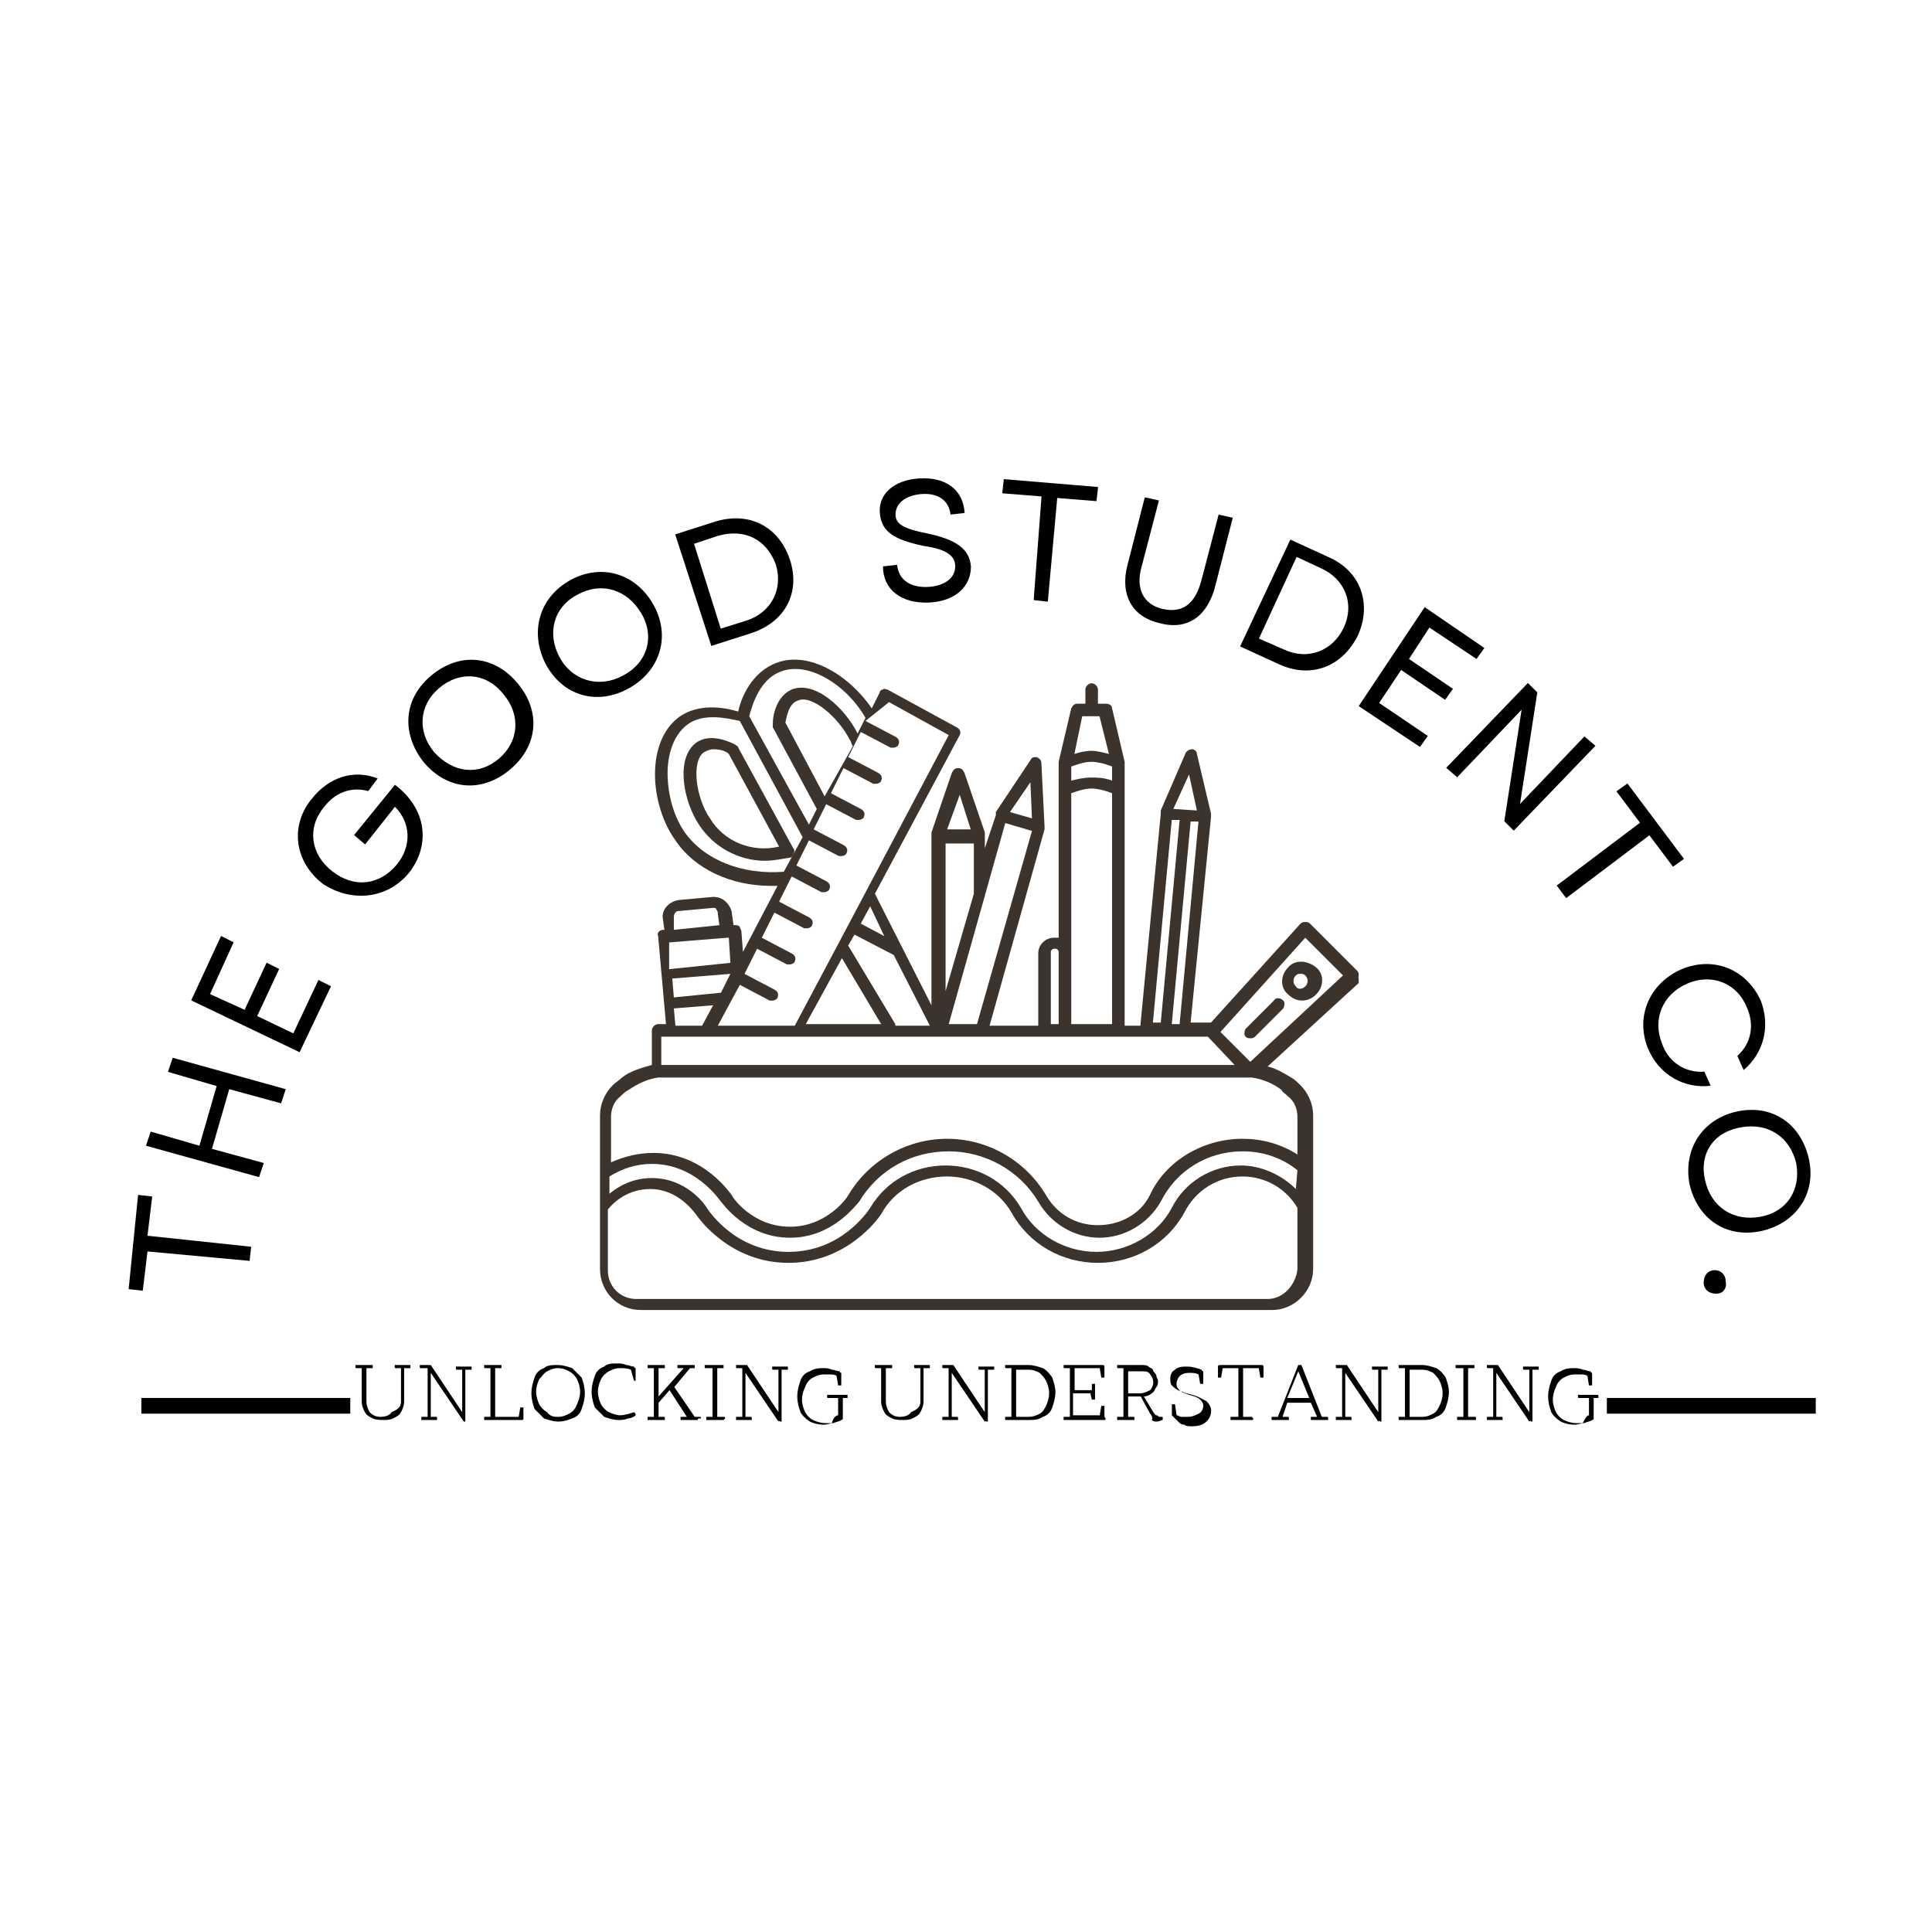 <?xml version="1.0" encoding="utf-8"?>
<!-- Generator: Adobe Illustrator 25.2.0, SVG Export Plug-In . SVG Version: 6.00 Build 0)  -->
<svg version="1.1" id="Layer_1" xmlns="http://www.w3.org/2000/svg" xmlns:xlink="http://www.w3.org/1999/xlink" x="0px" y="0px"
	 viewBox="0 0 123 123" style="enable-background:new 0 0 123 123;" xml:space="preserve">
<style type="text/css">
	.st0{fill:#010101;}
	.st1{clip-path:url(#SVGID_2_);}
	.st2{fill:#3B332C;}
	.st3{fill:none;stroke:#010101;}
</style>
<g>
	<g>
		<g transform="translate(56.09, 231.173)">
			<g>
				<path class="st0" d="M-40.2-150.9l0.1-0.9l-6.6-0.7l0.3-2.5l-0.9-0.1l-0.6,6l0.9,0.1l0.3-2.5L-40.2-150.9z"/>
			</g>
		</g>
	</g>
	<g>
		<g transform="translate(58.094, 211.242)">
			<g>
				<path class="st0" d="M-40.2-141l0.3-0.9l-7.2-2l-0.3,0.9l3.1,0.9l-1.1,3.8l-3.1-0.9l-0.3,0.9l7.2,2l0.3-0.9l-3.3-0.9l1.1-3.8
					L-40.2-141z"/>
			</g>
		</g>
	</g>
	<g>
		<g transform="translate(64.673, 188.489)">
			<g>
				<path class="st0" d="M-45.6-121.5l2-4.2l-0.8-0.4l-1.6,3.4l-2.3-1.1l1.4-3l-0.8-0.4l-1.4,3l-2.2-1l1.5-3.3l-0.8-0.4l-1.9,4.1
					L-45.6-121.5z"/>
			</g>
		</g>
	</g>
	<g>
		<g transform="translate(73.3, 170.766)">
		</g>
	</g>
	<g>
		<g transform="translate(77.444, 162.963)">
			<g>
				<path class="st0" d="M-51.4-107.4c1.4-1.8,1.1-4.1-0.9-5.6l-2.6,3.2l0.7,0.6l1.9-2.4c1,1,1.1,2.5,0.1,3.7
					c-1.1,1.3-2.7,1.5-4.1,0.4c-1.4-1.1-1.6-2.8-0.5-4.1c0.7-0.9,1.7-1.3,2.8-1l0.6-0.8c-1.5-0.6-3.1-0.1-4.2,1.3
					c-1.4,1.7-1.1,4,0.7,5.4C-55.1-105.5-52.8-105.7-51.4-107.4z"/>
			</g>
		</g>
	</g>
	<g>
		<g transform="translate(93.557, 143.005)">
			<g>
				<path class="st0" d="M-61.1-94c1.8-1.5,2-3.7,0.5-5.5c-1.5-1.8-3.7-2-5.5-0.5c-1.8,1.5-1.9,3.7-0.5,5.5
					C-65.1-92.7-62.9-92.5-61.1-94z M-65.9-95.1c-1.1-1.3-1-3,0.3-4.1c1.3-1.1,3-1,4.1,0.4c1.1,1.3,1,3-0.3,4.1
					C-63.1-93.6-64.7-93.8-65.9-95.1z"/>
			</g>
		</g>
	</g>
	<g>
		<g transform="translate(113.618, 126.331)">
			<g>
				<path class="st0" d="M-73.6-82.5c2-1.1,2.7-3.3,1.6-5.3c-1.1-2-3.3-2.7-5.3-1.6c-2,1.1-2.6,3.3-1.6,5.3
					C-77.8-82-75.6-81.4-73.6-82.5z M-78-84.5c-0.8-1.5-0.4-3.2,1.2-4c1.5-0.8,3.1-0.3,4,1.2s0.4,3.2-1.2,4
					C-75.5-82.5-77.2-83-78-84.5z"/>
			</g>
		</g>
	</g>
	<g>
		<g transform="translate(136.686, 114.022)">
			<g>
				<path class="st0" d="M-91.4-72.9l2.5-0.8c2.2-0.7,3.2-2.6,2.5-4.7c-0.7-2.1-2.6-3.1-4.8-2.4l-2.5,0.8L-91.4-72.9z M-90.8-74
					l-1.7-5.4l1.5-0.5c1.7-0.5,3.1,0.2,3.7,1.8c0.5,1.6-0.3,3.1-1.9,3.6L-90.8-74z"/>
			</g>
		</g>
	</g>
	<g>
		<g transform="translate(160.026, 107.224)">
		</g>
	</g>
	<g>
		<g transform="translate(168.814, 105.358)">
			<g>
				<path class="st0" d="M-109.6-67c1.6-0.1,2.6-1,2.6-2.3c-0.1-1.1-0.9-1.7-2.8-2.1c-1.5-0.3-2-0.6-2-1.2c0-0.7,0.6-1.2,1.6-1.3
					c1.1-0.1,1.8,0.4,1.9,1.3l0.9-0.1c-0.1-1.5-1.2-2.3-2.9-2.2c-1.6,0.1-2.6,1-2.5,2.2c0.1,1.2,0.9,1.7,2.8,2.1
					c1.4,0.2,2,0.6,2,1.3c0,0.7-0.6,1.2-1.6,1.3c-1.2,0.1-2-0.4-2.1-1.4l-0.9,0.1C-112.6-67.8-111.4-66.9-109.6-67z"/>
			</g>
		</g>
	</g>
	<g>
		<g transform="translate(189.408, 104.105)">
			<g>
				<path class="st0" d="M-123.6-65.9l0.9,0.1l0.6-6.6l2.5,0.2l0.1-0.9l-6-0.5l-0.1,0.9l2.5,0.2L-123.6-65.9z"/>
			</g>
		</g>
	</g>
	<g>
		<g transform="translate(209.383, 105.862)">
			<g>
				<path class="st0" d="M-135.6-66.2c1.8,0.5,3.1-0.4,3.6-2.4l1.1-4.3l-0.9-0.2l-1.1,4.2c-0.4,1.5-1.2,2.1-2.5,1.8
					c-1.2-0.3-1.7-1.3-1.3-2.7l1.1-4.2l-0.9-0.2l-1.1,4.3C-138.1-68-137.3-66.6-135.6-66.2z"/>
			</g>
		</g>
	</g>
	<g>
		<g transform="translate(231.55, 111.654)">
			<g>
				<path class="st0" d="M-152.6-70.5l2.4,1.1c2.1,1,4.1,0.2,5.1-1.8c0.9-2,0.2-4.1-1.9-5l-2.4-1.1L-152.6-70.5z M-151.4-71l2.4-5.2
					l1.5,0.7c1.6,0.7,2.2,2.3,1.5,3.8c-0.7,1.5-2.3,2.1-3.8,1.4L-151.4-71z"/>
			</g>
		</g>
	</g>
	<g>
		<g transform="translate(253.202, 121.954)">
			<g>
				<path class="st0" d="M-166.7-77l3.9,2.6l0.5-0.7l-3.1-2.1l1.4-2.1l2.8,1.9l0.5-0.7l-2.8-1.9l1.3-2l3,2l0.5-0.7l-3.8-2.6
					L-166.7-77z"/>
			</g>
		</g>
	</g>
	<g>
		<g transform="translate(269.172, 132.683)">
			<g>
				<path class="st0" d="M-177.1-83.8l0.7,0.6l4.1-4.3l-1.1,7.1l0.6,0.6l5.2-5.4l-0.7-0.6l-4.1,4.3l1.1-7.1l-0.6-0.6L-177.1-83.8z"
					/>
			</g>
		</g>
	</g>
	<g>
		<g transform="translate(286.309, 149.379)">
			<g>
				<path class="st0" d="M-187.2-93l0.6,0.8l5.3-4l1.5,2l0.7-0.5l-3.6-4.8l-0.7,0.5l1.5,2L-187.2-93z"/>
			</g>
		</g>
	</g>
	<g>
		<g transform="translate(298.237, 166.045)">
		</g>
	</g>
	<g>
		<g transform="translate(303.108, 173.425)">
			<g>
				<path class="st0" d="M-198.2-106.7c0.7,1.7,2.3,2.6,4,2.4l-0.4-0.9c-1.2,0.1-2.3-0.6-2.7-1.8c-0.6-1.5,0-3.1,1.6-3.8
					c1.6-0.7,3.2,0,3.8,1.5c0.5,1.1,0.3,2.3-0.6,3.1l0.4,0.9c1.3-1.1,1.7-2.8,1.1-4.4c-0.9-2-3-2.9-5.1-2
					C-198.1-110.8-199-108.7-198.2-106.7z"/>
			</g>
		</g>
	</g>
	<g>
		<g transform="translate(312.858, 196.868)">
			<g>
				<path class="st0" d="M-205.3-121.5c0.5,2.2,2.3,3.5,4.6,3c2.2-0.5,3.5-2.4,3-4.6c-0.5-2.2-2.3-3.5-4.6-3
					C-204.5-125.6-205.7-123.7-205.3-121.5z M-202-125.1c1.7-0.3,3.1,0.6,3.5,2.3c0.3,1.7-0.6,3.1-2.3,3.4c-1.7,0.3-3.1-0.6-3.5-2.3
					C-204.7-123.4-203.8-124.8-202-125.1z"/>
			</g>
		</g>
	</g>
	<g>
		<g transform="translate(317.465, 223.063)">
			<g>
				<path class="st0" d="M-209-141.4c0,0.4,0.3,0.7,0.8,0.7c0.4,0,0.7-0.3,0.6-0.8c0-0.4-0.3-0.7-0.7-0.7S-209-141.9-209-141.4z"/>
			</g>
		</g>
	</g>
	<g>
		<defs>
			<rect id="SVGID_1_" x="38" y="41.5" width="48.5" height="42"/>
		</defs>
		<clipPath id="SVGID_2_">
			<use xlink:href="#SVGID_1_"  style="overflow:visible;"/>
		</clipPath>
		<g class="st1">
			<path class="st2" d="M86.5,62.1c0-0.1,0-0.2-0.1-0.3l-3-3c-0.1-0.1-0.2-0.1-0.3-0.1c-0.1,0-0.2,0-0.3,0.1l-5.7,6.3h-1.3l1.3-13.1
				c0,0,0,0,0-0.1c0,0,0,0,0-0.1L76.2,48c0-0.2-0.2-0.3-0.3-0.3c-0.2,0-0.3,0.1-0.4,0.2l-1.6,3.7c0,0,0,0,0,0.1c0,0,0,0,0,0.1
				l-1.3,13.5h-1V48.6c0,0,0-0.1,0-0.1c0,0,0,0,0,0l-0.8-3.4c0-0.2-0.2-0.3-0.4-0.3h-0.5v-0.9c0-0.2-0.2-0.4-0.4-0.4
				c-0.2,0-0.4,0.2-0.4,0.4v0.9h-0.5c-0.2,0-0.3,0.1-0.4,0.3l-0.8,3.4c0,0,0,0,0,0c0,0,0,0.1,0,0.1v11.1c-0.1,0-0.1,0-0.2,0h-0.1
				c-0.5,0-1,0.4-1,1v4.6H63l3.5-12.5c0,0,0,0,0-0.1c0,0,0,0,0-0.1l-0.2-4c0-0.2-0.1-0.3-0.3-0.4c-0.2,0-0.3,0-0.4,0.2l-2.2,3.3
				c0,0,0,0,0,0.1c0,0,0,0,0,0.1L62.7,54v-0.8c0,0,0,0,0-0.1s0,0,0-0.1l-1.3-3.8c-0.1-0.2-0.2-0.3-0.4-0.3s-0.3,0.1-0.4,0.3
				l-1.3,3.8c0,0,0,0,0,0.1c0,0,0,0,0,0.1V64l-3.6-7.1l5.4-10.1c0.1-0.2,0-0.4-0.2-0.5l-4.4-2.4c-0.1,0-0.2-0.1-0.3,0
				c-0.1,0-0.2,0.1-0.2,0.2l-0.5,1c-1.5-2.2-4.2-3.8-6.3-2.8c-1.3,0.6-2,2-2.2,3c-1-0.3-2.5-0.5-3.7,0.3c-1,0.7-1.6,2-1.6,3.7
				c0,1.5,0.5,3.1,1.3,4.2c1.2,1.8,3.5,2.9,6.1,2.9c0.1,0,0.2,0,0.4,0l-2.2,4.2l-0.1-1.3c0-0.1-0.1-0.2-0.1-0.3
				c-0.1-0.1-0.2-0.1-0.3-0.1l-0.1,0l-0.1-0.7c0-0.3-0.2-0.6-0.4-0.8c-0.2-0.2-0.5-0.3-0.8-0.3l-2.2,0.2c-0.6,0.1-1.1,0.6-1,1.2
				l0.1,0.7l-0.1,0c-0.2,0-0.4,0.2-0.3,0.4l0.5,5.6h-0.5c-0.2,0-0.4,0.2-0.4,0.4v2.2c-0.7,0.2-1.4,0.4-1.9,0.8
				c-0.2,0.2-0.4,0.3-0.6,0.5c-0.5,0.5-0.8,1.2-0.8,1.9v9.8c0,1.4,1.1,2.6,2.6,2.6h40.2c1.4,0,2.6-1.2,2.6-2.6v-9.8
				c0-0.7-0.3-1.4-0.8-1.9c-0.2-0.2-0.4-0.4-0.6-0.5c-0.5-0.3-1-0.6-1.5-0.7l6-5.5C86.4,62.3,86.5,62.2,86.5,62.1z M75.1,65.2h-0.5
				l1.2-12.9l0.5,0L75.1,65.2z M75.7,49.3l0.5,2.3l-1.5-0.1L75.7,49.3z M74.6,52.2l0.5,0l-1.2,12.9h-0.5L74.6,52.2z M70.8,49.7
				c-0.5-0.2-1-0.2-1.3-0.2c-0.5,0-0.9,0.1-1.3,0.2v-0.9c0.3-0.1,0.8-0.3,1.3-0.3c0.3,0,0.8,0.1,1.3,0.3V49.7z M68.2,60.6V50.5
				c0.3-0.1,0.8-0.3,1.3-0.3c0.3,0,0.8,0.1,1.3,0.3v14.7h-2.6V60.6z M68.9,45.6H70l0.6,2.4c-0.4-0.1-0.8-0.2-1.1-0.2
				c-0.4,0-0.8,0.1-1.1,0.2L68.9,45.6z M66.9,60.6c0-0.1,0.1-0.2,0.2-0.2h0.1c0.1,0,0.2,0.1,0.2,0.2v4.6h-0.5V60.6z M62.2,65.2h-1.8
				l3.6-12.8l1.7,0.5L62.2,65.2z M53.6,61l2.5,4.2h-4.8L53.6,61z M57,65.2l-3-5l0.4-0.7l2.5,1.3l2.3,4.5H57z M65.7,52.1l-1.4-0.4
				l1.3-1.9L65.7,52.1z M60.2,63.1v-9.4h1.8v3.2L60.2,63.1z M61.1,50.6l0.7,2.2h-1.5L61.1,50.6z M56.3,59.6l-1.5-0.8l0.6-1.1
				L56.3,59.6z M56.6,44.7l3.8,2.1l-6.4,12.1l-3.4,6.4h-4.9l1.4-2.6l1.9,1c0.1,0,0.1,0,0.2,0c0.1,0,0.3-0.1,0.3-0.2
				c0.1-0.2,0-0.4-0.2-0.5l-1.9-1l0.8-1.6l1.9,1c0.1,0,0.1,0,0.2,0c0.1,0,0.3-0.1,0.3-0.2c0.1-0.2,0-0.4-0.2-0.5l-1.9-1l0.8-1.6
				l1.9,1c0.1,0,0.1,0,0.2,0c0.1,0,0.3-0.1,0.3-0.2c0.1-0.2,0-0.4-0.2-0.5l-1.9-1l0.8-1.6l1.9,1c0.1,0,0.1,0,0.2,0
				c0.1,0,0.3-0.1,0.3-0.2c0.1-0.2,0-0.4-0.2-0.5l-1.9-1l0.8-1.6l1.9,1c0.1,0,0.1,0,0.2,0c0.1,0,0.3-0.1,0.3-0.2
				c0.1-0.2,0-0.4-0.2-0.5l-1.9-1l0.8-1.6l1.9,1c0.1,0,0.1,0,0.2,0c0.1,0,0.3-0.1,0.3-0.2c0.1-0.2,0-0.4-0.2-0.5l-1.9-1l0.8-1.6
				l1.9,1c0.1,0,0.1,0,0.2,0c0.1,0,0.3-0.1,0.3-0.2c0.1-0.2,0-0.4-0.2-0.5l-1.9-1l0.8-1.6l1.9,1c0.1,0,0.1,0,0.2,0
				c0.1,0,0.3-0.1,0.3-0.2c0.1-0.2,0-0.4-0.2-0.5l-1.9-1L56.6,44.7z M42.6,60l3.7-0.3c0,0,0,0,0,0l0.1,0l0.1,1.6l-3.9,0.4L42.6,60
				L42.6,60C42.6,60,42.6,60,42.6,60z M42.8,62.3l3.7-0.3l-0.6,1.2l-3,0.3L42.8,62.3z M52.5,50.7L50,46c0.1-0.4,0.2-1.2,0.8-1.4
				c0.9-0.4,2.6,1.1,3.3,2.5c0.1,0.1,0.1,0.3,0.2,0.4L52.5,50.7z M49.6,42.8c1.8-0.8,4.3,0.8,5.5,2.9l-0.5,1
				c-0.8-1.6-2.7-3.4-4.2-2.8c-0.9,0.4-1.2,1.5-1.2,2.2c0,0.1,0,0.2,0,0.2l2.8,5.2l-0.5,1l-3.8-6.9C47.9,44.8,48.4,43.3,49.6,42.8z
				 M43.6,53c-0.7-1-1.1-2.4-1.1-3.8c0-0.8,0.2-2.3,1.3-3.1c1-0.7,2.4-0.4,3.3-0.2l4,7.4l-1.2,2.2C47.3,55.7,44.9,54.8,43.6,53z
				 M42.9,58.4c0-0.2,0.1-0.4,0.3-0.4l2.2-0.2c0,0,0,0,0,0c0.1,0,0.2,0,0.2,0.1c0.1,0.1,0.1,0.2,0.1,0.3l0.1,0.7l-2.9,0.3L42.9,58.4
				z M42.9,64.2l2.5-0.2l-0.7,1.3H43L42.9,64.2z M42.1,66h34.8c0,0,0,0,0,0l1.7,1.8H42.1V66z M82.5,75.7c-0.9-0.9-2.2-1.5-3.5-1.5
				c-1.9,0-3.6,1.1-4.4,2.7l0,0c-0.9,1.7-2.8,2.8-4.8,2.8c-2,0-3.9-1.1-4.8-2.8c-1-1.7-2.8-2.7-4.8-2.7c-2,0-3.8,1-4.8,2.7l0,0
				c-0.2,0.3-1.9,2.8-5.2,2.8c-3.3,0-5-2.5-5.2-2.8c-0.1-0.2-1.3-1.9-3.5-1.9c-1.2,0-2.1,0.5-2.7,1v-1.1c0.8-0.5,1.7-0.8,2.7-0.8
				c2.8,0,4.3,2.3,4.4,2.4c0.1,0.1,1.6,2.3,4.4,2.3c2.7,0,4.2-2.1,4.4-2.3c1.2-2,3.3-3.2,5.7-3.2c2.3,0,4.5,1.2,5.7,3.2
				c0.8,1.4,2.3,2.3,3.9,2.3c1.6,0,3.1-0.9,3.9-2.3c1-2,3-3.2,5.2-3.2c1.3,0,2.5,0.4,3.5,1.2L82.5,75.7L82.5,75.7z M80.7,82.7H40.5
				c-1,0-1.8-0.8-1.8-1.8V77c0.4-0.5,1.3-1.3,2.7-1.3c1.8,0,2.8,1.5,2.9,1.6c0.2,0.3,2.2,3.1,5.9,3.1s5.7-2.8,5.9-3.1l0,0
				c0.8-1.5,2.4-2.4,4.2-2.4c1.7,0,3.3,0.9,4.1,2.3c1.1,2,3.2,3.2,5.5,3.2c2.3,0,4.4-1.2,5.5-3.2l0,0c0.7-1.4,2.1-2.3,3.7-2.3
				c1.5,0,2.8,0.8,3.5,2v3.9C82.5,81.8,81.7,82.7,80.7,82.7z M82,69.8c0.4,0.3,0.6,0.8,0.6,1.3v2.4c-1.1-0.7-2.3-1-3.5-1
				c-2.5,0-4.9,1.4-5.9,3.6c-0.6,1.2-1.9,1.9-3.3,1.9c-1.4,0-2.6-0.7-3.3-1.9c-1.3-2.2-3.7-3.6-6.3-3.6c-2.6,0-5,1.4-6.3,3.6
				c-0.1,0.2-1.4,2-3.7,2c-2.4,0-3.7-1.9-3.7-2c-0.1-0.1-1.8-2.7-5-2.7c-0.9,0-1.8,0.2-2.7,0.6v-2.9c0-0.5,0.2-1,0.6-1.3
				c0.2-0.2,0.3-0.3,0.5-0.4c0.6-0.4,1.2-0.7,1.9-0.8h37.8c0.7,0.1,1.4,0.4,1.9,0.8C81.6,69.5,81.8,69.6,82,69.8z M79.6,67.6
				l-1.9-1.9l5.4-6l2.4,2.4L79.6,67.6z"/>
		</g>
	</g>
	<path class="st2" d="M81.1,63.7l-1.8,1.8c-0.1,0.2-0.1,0.4,0,0.5c0.1,0.1,0.2,0.1,0.3,0.1c0.1,0,0.2,0,0.3-0.1l1.8-1.8
		c0.1-0.2,0.1-0.4,0-0.5C81.5,63.5,81.2,63.5,81.1,63.7z"/>
	<path class="st2" d="M82,61.6c-0.5,0.5-0.5,1.3,0,1.7c0.2,0.2,0.5,0.4,0.9,0.4c0.3,0,0.6-0.1,0.9-0.4c0.5-0.5,0.5-1.3,0-1.7
		C83.2,61.1,82.4,61.1,82,61.6z M83.1,62.8c-0.2,0.2-0.5,0.2-0.6,0c-0.2-0.2-0.2-0.5,0-0.7c0.1-0.1,0.2-0.1,0.3-0.1
		c0.1,0,0.2,0,0.3,0.1C83.3,62.3,83.3,62.6,83.1,62.8z"/>
	<path class="st2" d="M50.5,54L47,47.6c0-0.1-0.1-0.1-0.2-0.2c-0.6-0.3-1.7-0.7-2.5-0.1c-1.3,1-0.8,3.7,0.2,5.2
		c0.9,1.4,2.5,2.3,4.2,2.3c0.5,0,1-0.1,1.6-0.2c0.1,0,0.2-0.1,0.2-0.2C50.6,54.2,50.6,54.1,50.5,54z M45.2,52.1
		c-0.9-1.3-1.2-3.6-0.4-4.2c0.2-0.1,0.4-0.2,0.6-0.2c0.4,0,0.8,0.1,1,0.3l3.2,5.9C47.9,54.3,46.1,53.6,45.2,52.1z"/>
	<g>
		<g transform="translate(75.729, 251.703)">
			<g>
				<path class="st0" d="M-50.2-162.5v-2.1h-0.3c-0.1,0-0.1,0-0.1-0.1c0,0,0-0.1,0-0.1l0,0h1c0,0,0,0.1,0,0.1c0,0,0,0.1,0,0.1
					l-0.4,0v2.1c0,0.3-0.1,0.5-0.2,0.7c-0.1,0.2-0.3,0.3-0.5,0.4c-0.2,0.1-0.4,0.1-0.6,0.1c-0.2,0-0.5,0-0.7-0.1
					c-0.2-0.1-0.4-0.2-0.5-0.4c-0.1-0.2-0.2-0.4-0.2-0.7v-2.1h-0.3c-0.1,0-0.1,0-0.1-0.1c0,0,0-0.1,0-0.1l0,0h1.1c0,0,0,0.1,0,0.1
					c0,0,0,0.1,0,0.1l-0.4,0v2.1c0,0.3,0.1,0.5,0.2,0.7c0.2,0.2,0.4,0.3,0.7,0.3c0.3,0,0.6-0.1,0.7-0.3
					C-50.3-162-50.2-162.2-50.2-162.5z"/>
			</g>
		</g>
	</g>
	<g>
		<g transform="translate(86.825, 251.703)">
			<g>
				<path class="st0" d="M-57.3-161.2l-2.1-3.1v2.8h0.3c0.1,0,0.1,0,0.1,0.1c0,0,0,0.1,0,0.1l0,0h-1c0,0,0-0.1,0-0.1
					c0,0,0-0.1,0-0.1l0.4,0v-3.1H-60c-0.1,0-0.1,0-0.1-0.1c0,0,0-0.1,0-0.1l0,0h0.7l2,3v-2.7h-0.3c-0.1,0-0.1,0-0.1-0.1
					c0,0,0-0.1,0-0.1l0,0h1c0,0,0,0.1,0,0.1c0,0,0,0.1,0,0.1l-0.4,0v3.3c0,0-0.1,0-0.1,0C-57.2-161.3-57.2-161.2-57.3-161.2z"/>
			</g>
		</g>
	</g>
	<g>
		<g transform="translate(98.124, 251.703)">
			<g>
				<path class="st0" d="M-64.9-161.3h-2.4c0,0,0-0.1,0-0.1c0,0,0-0.1,0-0.1l0.4,0v-3.1h-0.3c-0.1,0-0.1,0-0.1-0.1c0,0,0-0.1,0-0.1
					l0,0h1.1c0,0,0,0.1,0,0.1c0,0,0,0.1,0,0.1l-0.4,0v3.1h1.5l0.1-0.6c0,0,0.1,0,0.1,0c0,0,0.1,0,0.1,0l0,0.8
					C-64.8-161.4-64.8-161.3-64.9-161.3z"/>
			</g>
		</g>
	</g>
	<g>
		<g transform="translate(106.932, 251.703)">
			<g>
				<path class="st0" d="M-71.4-161.5c0.3,0,0.5-0.1,0.7-0.2c0.2-0.1,0.4-0.3,0.5-0.6c0.1-0.2,0.2-0.5,0.2-0.8
					c0-0.3-0.1-0.6-0.2-0.8c-0.1-0.2-0.3-0.4-0.5-0.5c-0.2-0.1-0.4-0.2-0.7-0.2c-0.3,0-0.5,0.1-0.7,0.2c-0.2,0.1-0.3,0.3-0.5,0.5
					c-0.1,0.2-0.2,0.5-0.2,0.8c0,0.3,0.1,0.6,0.2,0.8c0.1,0.2,0.3,0.4,0.5,0.5C-71.9-161.5-71.6-161.5-71.4-161.5z M-71.4-161.2
					c-0.3,0-0.6-0.1-0.9-0.2c-0.2-0.2-0.4-0.4-0.6-0.6c-0.1-0.3-0.2-0.6-0.2-1c0-0.4,0.1-0.7,0.2-1c0.1-0.3,0.3-0.5,0.6-0.6
					c0.2-0.2,0.5-0.2,0.9-0.2c0.3,0,0.6,0.1,0.9,0.2c0.2,0.2,0.4,0.4,0.6,0.6c0.1,0.3,0.2,0.6,0.2,1c0,0.4-0.1,0.7-0.2,1
					c-0.1,0.3-0.3,0.5-0.6,0.6C-70.8-161.3-71-161.2-71.4-161.2z"/>
			</g>
		</g>
	</g>
	<g>
		<g transform="translate(117.966, 251.703)">
			<g>
				<path class="st0" d="M-77.6-163.8l-0.2-0.7c-0.2-0.1-0.5-0.1-0.7-0.1c-0.3,0-0.5,0.1-0.7,0.2c-0.2,0.1-0.4,0.3-0.5,0.5
					c-0.1,0.2-0.2,0.5-0.2,0.8c0,0.3,0.1,0.6,0.2,0.8c0.1,0.2,0.3,0.4,0.5,0.5c0.2,0.1,0.5,0.2,0.7,0.2c0.3,0,0.6-0.1,0.9-0.2
					c0.1,0.1,0.1,0.1,0.1,0.2c-0.1,0.1-0.3,0.2-0.5,0.2c-0.2,0.1-0.4,0.1-0.6,0.1c-0.3,0-0.6-0.1-0.9-0.2c-0.2-0.2-0.4-0.4-0.6-0.6
					c-0.1-0.3-0.2-0.6-0.2-1c0-0.4,0.1-0.7,0.2-1c0.1-0.3,0.3-0.5,0.6-0.6c0.2-0.2,0.5-0.2,0.9-0.2c0.1,0,0.3,0,0.5,0.1
					c0.2,0,0.3,0.1,0.5,0.1c0,0,0,0.1,0.1,0.1c0,0,0,0.1,0,0.1l0,0.7c0,0-0.1,0-0.1,0C-77.6-163.8-77.6-163.8-77.6-163.8z"/>
			</g>
		</g>
	</g>
	<g>
		<g transform="translate(127.428, 251.703)">
			<g>
				<path class="st0" d="M-83-161.3h-1.1c0,0,0-0.1,0-0.1c0,0,0-0.1,0-0.1l0.4,0l-1.1-1.7l-0.7,0.8v0.9h0.3c0.1,0,0.1,0,0.1,0.1
					c0,0,0,0.1,0,0.1l0,0h-1.1c0,0,0-0.1,0-0.1c0,0,0-0.1,0-0.1l0.4,0v-3.1h-0.3c-0.1,0-0.1,0-0.1-0.1c0,0,0-0.1,0-0.1l0,0h1.1
					c0,0,0,0.1,0,0.1c0,0,0,0.1,0,0.1l-0.4,0v1.8l1.6-1.8h-0.3c-0.1,0-0.1,0-0.1-0.1c0,0,0-0.1,0-0.1l0,0h1.1c0,0,0,0.1,0,0.1
					c0,0,0,0.1,0,0.1l-0.3,0l-1,1.2l1.3,1.9h0.3c0.1,0,0.1,0,0.1,0.1C-83-161.4-83-161.4-83-161.3L-83-161.3z"/>
			</g>
		</g>
	</g>
	<g>
		<g transform="translate(137.964, 251.703)">
			<g>
				<path class="st0" d="M-91.9-161.3H-93c0,0,0-0.1,0-0.1c0,0,0-0.1,0-0.1l0.4,0v-3.1H-93c-0.1,0-0.1,0-0.1-0.1c0,0,0-0.1,0-0.1
					l0,0h1.2c0,0,0,0.1,0,0.1c0,0,0,0.1,0,0.1l-0.4,0v3.1h0.4c0.1,0,0.1,0,0.1,0.1C-91.8-161.4-91.8-161.4-91.9-161.3L-91.9-161.3z"
					/>
			</g>
		</g>
	</g>
	<g>
		<g transform="translate(142.96, 251.703)">
			<g>
				<path class="st0" d="M-93.4-161.2l-2.1-3.1v2.8h0.3c0.1,0,0.1,0,0.1,0.1c0,0,0,0.1,0,0.1l0,0h-1c0,0,0-0.1,0-0.1
					c0,0,0-0.1,0-0.1l0.4,0v-3.1h-0.3c-0.1,0-0.1,0-0.1-0.1c0,0,0-0.1,0-0.1l0,0h0.7l2,3v-2.7h-0.3c-0.1,0-0.1,0-0.1-0.1
					c0,0,0-0.1,0-0.1l0,0h1c0,0,0,0.1,0,0.1c0,0,0,0.1,0,0.1l-0.4,0v3.3c0,0-0.1,0-0.1,0C-93.4-161.3-93.4-161.2-93.4-161.2z"/>
			</g>
		</g>
	</g>
	<g>
		<g transform="translate(154.259, 251.703)">
			<g>
				<path class="st0" d="M-100.9-161.6v-1.1h-0.6c-0.1,0-0.1,0-0.1-0.1c0,0,0-0.1,0-0.1l0,0h1.3c0,0,0,0.1,0,0.1c0,0,0,0.1,0,0.1
					l-0.3,0v1.2c0,0,0,0.1,0,0.1c0,0,0,0.1-0.1,0.1c-0.1,0.1-0.3,0.1-0.5,0.2c-0.2,0-0.4,0.1-0.6,0.1c-0.4,0-0.7-0.1-0.9-0.2
					c-0.3-0.2-0.5-0.4-0.6-0.6c-0.1-0.3-0.2-0.6-0.2-1c0-0.4,0.1-0.7,0.2-1c0.1-0.3,0.3-0.5,0.6-0.6c0.3-0.2,0.6-0.2,0.9-0.2
					c0.1,0,0.3,0,0.5,0.1c0.2,0,0.3,0.1,0.5,0.1c0,0,0,0.1,0.1,0.1c0,0,0,0.1,0,0.1l0,0.7c0,0-0.1,0-0.1,0c0,0-0.1,0-0.1,0l-0.1-0.6
					c-0.1-0.1-0.3-0.1-0.4-0.1c-0.1,0-0.2,0-0.4,0c-0.3,0-0.5,0.1-0.7,0.2c-0.2,0.1-0.4,0.3-0.5,0.6c-0.1,0.2-0.2,0.5-0.2,0.8
					s0.1,0.6,0.2,0.8c0.1,0.2,0.3,0.4,0.5,0.5c0.2,0.1,0.5,0.2,0.8,0.2c0.1,0,0.3,0,0.4,0C-101.2-161.5-101-161.6-100.9-161.6z"/>
			</g>
		</g>
	</g>
	<g>
		<g transform="translate(164.873, 251.703)">
		</g>
	</g>
	<g>
		<g transform="translate(168.997, 251.703)">
			<g>
				<path class="st0" d="M-110.4-162.5v-2.1h-0.3c-0.1,0-0.1,0-0.1-0.1c0,0,0-0.1,0-0.1l0,0h1c0,0,0,0.1,0,0.1c0,0,0,0.1,0,0.1
					l-0.4,0v2.1c0,0.3-0.1,0.5-0.2,0.7c-0.1,0.2-0.3,0.3-0.5,0.4c-0.2,0.1-0.4,0.1-0.6,0.1c-0.2,0-0.5,0-0.7-0.1
					c-0.2-0.1-0.4-0.2-0.5-0.4c-0.1-0.2-0.2-0.4-0.2-0.7v-2.1h-0.3c-0.1,0-0.1,0-0.1-0.1c0,0,0-0.1,0-0.1l0,0h1.1c0,0,0,0.1,0,0.1
					c0,0,0,0.1,0,0.1l-0.4,0v2.1c0,0.3,0.1,0.5,0.2,0.7c0.2,0.2,0.4,0.3,0.7,0.3c0.3,0,0.6-0.1,0.7-0.3
					C-110.5-162-110.4-162.2-110.4-162.5z"/>
			</g>
		</g>
	</g>
	<g>
		<g transform="translate(180.093, 251.703)">
			<g>
				<path class="st0" d="M-117.4-161.2l-2.1-3.1v2.8h0.3c0.1,0,0.1,0,0.1,0.1c0,0,0,0.1,0,0.1l0,0h-1c0,0,0-0.1,0-0.1
					c0,0,0-0.1,0-0.1l0.4,0v-3.1h-0.3c-0.1,0-0.1,0-0.1-0.1c0,0,0-0.1,0-0.1l0,0h0.7l2,3v-2.7h-0.3c-0.1,0-0.1,0-0.1-0.1
					c0,0,0-0.1,0-0.1l0,0h1c0,0,0,0.1,0,0.1c0,0,0,0.1,0,0.1l-0.4,0v3.3c0,0-0.1,0-0.1,0C-117.3-161.3-117.3-161.2-117.4-161.2z"/>
			</g>
		</g>
	</g>
	<g>
		<g transform="translate(191.392, 251.703)">
			<g>
				<path class="st0" d="M-126.7-161.5h0.8c0.3,0,0.5-0.1,0.7-0.2c0.2-0.1,0.3-0.3,0.4-0.5c0.1-0.2,0.2-0.5,0.2-0.8
					c0-0.3-0.1-0.6-0.2-0.8c-0.1-0.2-0.3-0.4-0.4-0.5c-0.2-0.1-0.4-0.2-0.7-0.2h-0.8V-161.5z M-125.9-161.3h-1.5c0,0,0-0.1,0-0.1
					c0,0,0-0.1,0-0.1l0.4,0v-3.1h-0.3c-0.1,0-0.1,0-0.1-0.1c0,0,0-0.1,0-0.1l0,0h1.5c0.3,0,0.6,0.1,0.9,0.2c0.2,0.1,0.4,0.3,0.6,0.6
					c0.1,0.3,0.2,0.6,0.2,0.9c0,0.4-0.1,0.7-0.2,1c-0.1,0.3-0.3,0.5-0.6,0.6C-125.3-161.3-125.6-161.3-125.9-161.3z"/>
			</g>
		</g>
	</g>
	<g>
		<g transform="translate(202.114, 251.703)">
			<g>
				<path class="st0" d="M-131.8-161.3h-2.6c0,0,0-0.1,0-0.1c0,0,0-0.1,0-0.1l0.4,0v-3.1h-0.3c-0.1,0-0.1,0-0.1-0.1c0,0,0-0.1,0-0.1
					l0,0h2.5c0.1,0,0.1,0.1,0.1,0.1l0,0.7c0,0-0.1,0-0.1,0c0,0-0.1,0-0.1,0l-0.1-0.6h-1.6v1.4h1.1l0-0.3c0-0.1,0-0.1,0.1-0.1
					c0,0,0,0,0.1,0l0,0v1c0,0-0.1,0-0.1,0c0,0-0.1,0-0.1,0l-0.1-0.4h-1.1v1.4h1.7l0.1-0.6c0,0,0.1,0,0.1,0c0,0,0.1,0,0.1,0l0,0.7
					C-131.7-161.4-131.7-161.3-131.8-161.3z"/>
			</g>
		</g>
	</g>
	<g>
		<g transform="translate(211.623, 251.703)">
			<g>
				<path class="st0" d="M-138.4-161.7l-0.6-1.1h-0.8v1.3h0.3c0.1,0,0.1,0,0.1,0.1c0,0,0,0.1,0,0.1l0,0h-1.1c0,0,0-0.1,0-0.1
					c0,0,0-0.1,0-0.1l0.4,0v-3.1h-0.3c-0.1,0-0.1,0-0.1-0.1c0,0,0-0.1,0-0.1l0,0h1.5c0.2,0,0.4,0,0.5,0.1c0.1,0.1,0.3,0.1,0.3,0.3
					c0.1,0.1,0.2,0.2,0.2,0.3c0,0.1,0.1,0.2,0.1,0.3c0,0.1,0,0.3-0.1,0.4c-0.1,0.1-0.1,0.3-0.3,0.4c-0.1,0.1-0.3,0.2-0.5,0.2l0.6,1
					c0.1,0.1,0.1,0.2,0.2,0.2c0.1,0,0.1,0.1,0.2,0.1c0,0,0.1,0,0.1,0c0,0,0.1,0,0.1,0c0,0.1,0,0.1,0,0.2c-0.1,0-0.2,0.1-0.4,0.1
					c-0.1,0-0.2,0-0.3-0.1C-138.2-161.4-138.3-161.6-138.4-161.7z M-139.8-163h0.8c0.2,0,0.4-0.1,0.6-0.2c0.1-0.1,0.2-0.3,0.2-0.5
					c0-0.2-0.1-0.4-0.2-0.5c-0.1-0.2-0.3-0.2-0.6-0.2h-0.8V-163z"/>
			</g>
		</g>
	</g>
	<g>
		<g transform="translate(221.506, 251.703)">
			<g>
				<path class="st0" d="M-146.9-161.6l0-0.7c0,0,0.1,0,0.1,0c0,0,0.1,0,0.1,0l0.1,0.7c0.1,0,0.2,0.1,0.3,0.1c0.1,0,0.3,0,0.4,0
					c0.3,0,0.5-0.1,0.7-0.2c0.2-0.1,0.3-0.3,0.3-0.5c0-0.2-0.1-0.3-0.2-0.4c-0.1-0.1-0.3-0.2-0.7-0.3c-0.3-0.1-0.5-0.2-0.7-0.3
					c-0.2-0.1-0.3-0.2-0.4-0.3c-0.1-0.1-0.1-0.3-0.1-0.4c0-0.3,0.1-0.5,0.3-0.6c0.2-0.2,0.5-0.2,0.8-0.2c0.3,0,0.6,0.1,0.9,0.2
					c0,0,0,0.1,0.1,0.1c0,0,0,0.1,0,0.1l0,0.7c0,0-0.1,0-0.1,0c0,0-0.1,0-0.1,0l-0.1-0.6c-0.2-0.1-0.4-0.1-0.6-0.1
					c-0.3,0-0.5,0.1-0.6,0.2c-0.1,0.1-0.2,0.3-0.2,0.5c0,0.1,0,0.2,0.1,0.3c0.1,0.1,0.1,0.2,0.3,0.2c0.1,0.1,0.3,0.1,0.6,0.2
					c0.4,0.1,0.7,0.3,0.9,0.4c0.2,0.2,0.3,0.4,0.3,0.6c0,0.3-0.1,0.5-0.3,0.7c-0.2,0.2-0.5,0.3-0.9,0.3c-0.2,0-0.4,0-0.5-0.1
					c-0.2,0-0.3-0.1-0.4-0.2C-146.8-161.5-146.8-161.5-146.9-161.6C-146.8-161.6-146.8-161.6-146.9-161.6z"/>
			</g>
		</g>
	</g>
	<g>
		<g transform="translate(229.941, 251.703)">
			<g>
				<path class="st0" d="M-150.2-161.3h-1.4c0,0,0-0.1,0-0.1c0,0,0-0.1,0-0.1l0.5,0v-3.1h-1l-0.1,0.6c0,0-0.1,0-0.1,0
					c0,0-0.1,0-0.1,0l0-0.7c0-0.1,0.1-0.1,0.1-0.1h2.7c0.1,0,0.1,0.1,0.1,0.1l0,0.7c0,0-0.1,0-0.1,0c0,0-0.1,0-0.1,0l-0.1-0.6h-1
					v3.1h0.5c0.1,0,0.1,0,0.1,0.1C-150.1-161.4-150.1-161.4-150.2-161.3L-150.2-161.3z"/>
			</g>
		</g>
	</g>
	<g>
		<g transform="translate(239.854, 251.703)">
			<g>
				<path class="st0" d="M-155.3-161.3h-1.1c0,0,0-0.1,0-0.1c0,0,0-0.1,0-0.1l0.4,0l-0.4-0.9h-1.5l-0.3,0.9h0.3c0.1,0,0.1,0,0.1,0.1
					c0,0,0,0.1,0,0.1l0,0h-1.1c0,0,0-0.1,0-0.1c0,0,0-0.1,0-0.1l0.4,0l1.3-3.3c0,0,0.1,0,0.1,0c0,0,0.1,0,0.1,0l1.3,3.3h0.3
					c0.1,0,0.1,0,0.1,0.1C-155.3-161.4-155.3-161.4-155.3-161.3L-155.3-161.3z M-156.5-162.7l-0.7-1.7l-0.7,1.7H-156.5z"/>
			</g>
		</g>
	</g>
	<g>
		<g transform="translate(250.546, 251.703)">
			<g>
				<path class="st0" d="M-162.8-161.2l-2.1-3.1v2.8h0.3c0.1,0,0.1,0,0.1,0.1c0,0,0,0.1,0,0.1l0,0h-1c0,0,0-0.1,0-0.1
					c0,0,0-0.1,0-0.1l0.4,0v-3.1h-0.3c-0.1,0-0.1,0-0.1-0.1c0,0,0-0.1,0-0.1l0,0h0.7l2,3v-2.7h-0.3c-0.1,0-0.1,0-0.1-0.1
					c0,0,0-0.1,0-0.1l0,0h1c0,0,0,0.1,0,0.1c0,0,0,0.1,0,0.1l-0.4,0v3.3c0,0-0.1,0-0.1,0C-162.7-161.3-162.8-161.2-162.8-161.2z"/>
			</g>
		</g>
	</g>
	<g>
		<g transform="translate(261.844, 251.703)">
			<g>
				<path class="st0" d="M-172.1-161.5h0.8c0.3,0,0.5-0.1,0.7-0.2c0.2-0.1,0.3-0.3,0.4-0.5c0.1-0.2,0.2-0.5,0.2-0.8
					c0-0.3-0.1-0.6-0.2-0.8c-0.1-0.2-0.3-0.4-0.4-0.5c-0.2-0.1-0.4-0.2-0.7-0.2h-0.8V-161.5z M-171.3-161.3h-1.5c0,0,0-0.1,0-0.1
					c0,0,0-0.1,0-0.1l0.4,0v-3.1h-0.3c-0.1,0-0.1,0-0.1-0.1c0,0,0-0.1,0-0.1l0,0h1.5c0.3,0,0.6,0.1,0.9,0.2c0.2,0.1,0.4,0.3,0.6,0.6
					c0.1,0.3,0.2,0.6,0.2,0.9c0,0.4-0.1,0.7-0.2,1c-0.1,0.3-0.3,0.5-0.6,0.6C-170.7-161.3-171-161.3-171.3-161.3z"/>
			</g>
		</g>
	</g>
	<g>
		<g transform="translate(272.567, 251.703)">
			<g>
				<path class="st0" d="M-178.6-161.3h-1.2c0,0,0-0.1,0-0.1c0,0,0-0.1,0-0.1l0.4,0v-3.1h-0.4c-0.1,0-0.1,0-0.1-0.1c0,0,0-0.1,0-0.1
					l0,0h1.2c0,0,0,0.1,0,0.1c0,0,0,0.1,0,0.1l-0.4,0v3.1h0.4c0.1,0,0.1,0,0.1,0.1C-178.6-161.4-178.6-161.4-178.6-161.3
					L-178.6-161.3z"/>
			</g>
		</g>
	</g>
	<g>
		<g transform="translate(277.563, 251.703)">
			<g>
				<path class="st0" d="M-180.2-161.2l-2.1-3.1v2.8h0.3c0.1,0,0.1,0,0.1,0.1c0,0,0,0.1,0,0.1l0,0h-1c0,0,0-0.1,0-0.1
					c0,0,0-0.1,0-0.1l0.4,0v-3.1h-0.3c-0.1,0-0.1,0-0.1-0.1c0,0,0-0.1,0-0.1l0,0h0.7l2,3v-2.7h-0.3c-0.1,0-0.1,0-0.1-0.1
					c0,0,0-0.1,0-0.1l0,0h1c0,0,0,0.1,0,0.1c0,0,0,0.1,0,0.1l-0.4,0v3.3c0,0-0.1,0-0.1,0C-180.1-161.3-180.2-161.2-180.2-161.2z"/>
			</g>
		</g>
	</g>
	<g>
		<g transform="translate(288.861, 251.703)">
			<g>
				<path class="st0" d="M-187.7-161.6v-1.1h-0.6c-0.1,0-0.1,0-0.1-0.1c0,0,0-0.1,0-0.1l0,0h1.3c0,0,0,0.1,0,0.1c0,0,0,0.1,0,0.1
					l-0.3,0v1.2c0,0,0,0.1,0,0.1c0,0,0,0.1-0.1,0.1c-0.1,0.1-0.3,0.1-0.5,0.2c-0.2,0-0.4,0.1-0.6,0.1c-0.4,0-0.7-0.1-0.9-0.2
					c-0.3-0.2-0.5-0.4-0.6-0.6c-0.1-0.3-0.2-0.6-0.2-1c0-0.4,0.1-0.7,0.2-1c0.1-0.3,0.3-0.5,0.6-0.6c0.3-0.2,0.6-0.2,0.9-0.2
					c0.1,0,0.3,0,0.5,0.1c0.2,0,0.3,0.1,0.5,0.1c0,0,0,0.1,0.1,0.1c0,0,0,0.1,0,0.1l0,0.7c0,0-0.1,0-0.1,0c0,0-0.1,0-0.1,0l-0.1-0.6
					c-0.1-0.1-0.3-0.1-0.4-0.1c-0.1,0-0.2,0-0.4,0c-0.3,0-0.5,0.1-0.7,0.2c-0.2,0.1-0.4,0.3-0.5,0.6c-0.1,0.2-0.2,0.5-0.2,0.8
					s0.1,0.6,0.2,0.8c0.1,0.2,0.3,0.4,0.5,0.5c0.2,0.1,0.5,0.2,0.8,0.2c0.1,0,0.3,0,0.4,0C-187.9-161.5-187.8-161.6-187.7-161.6z"/>
			</g>
		</g>
	</g>
	<path class="st3" d="M9,89.5h13.3"/>
	<path class="st3" d="M102.3,89.5h13.3"/>
</g>
</svg>
